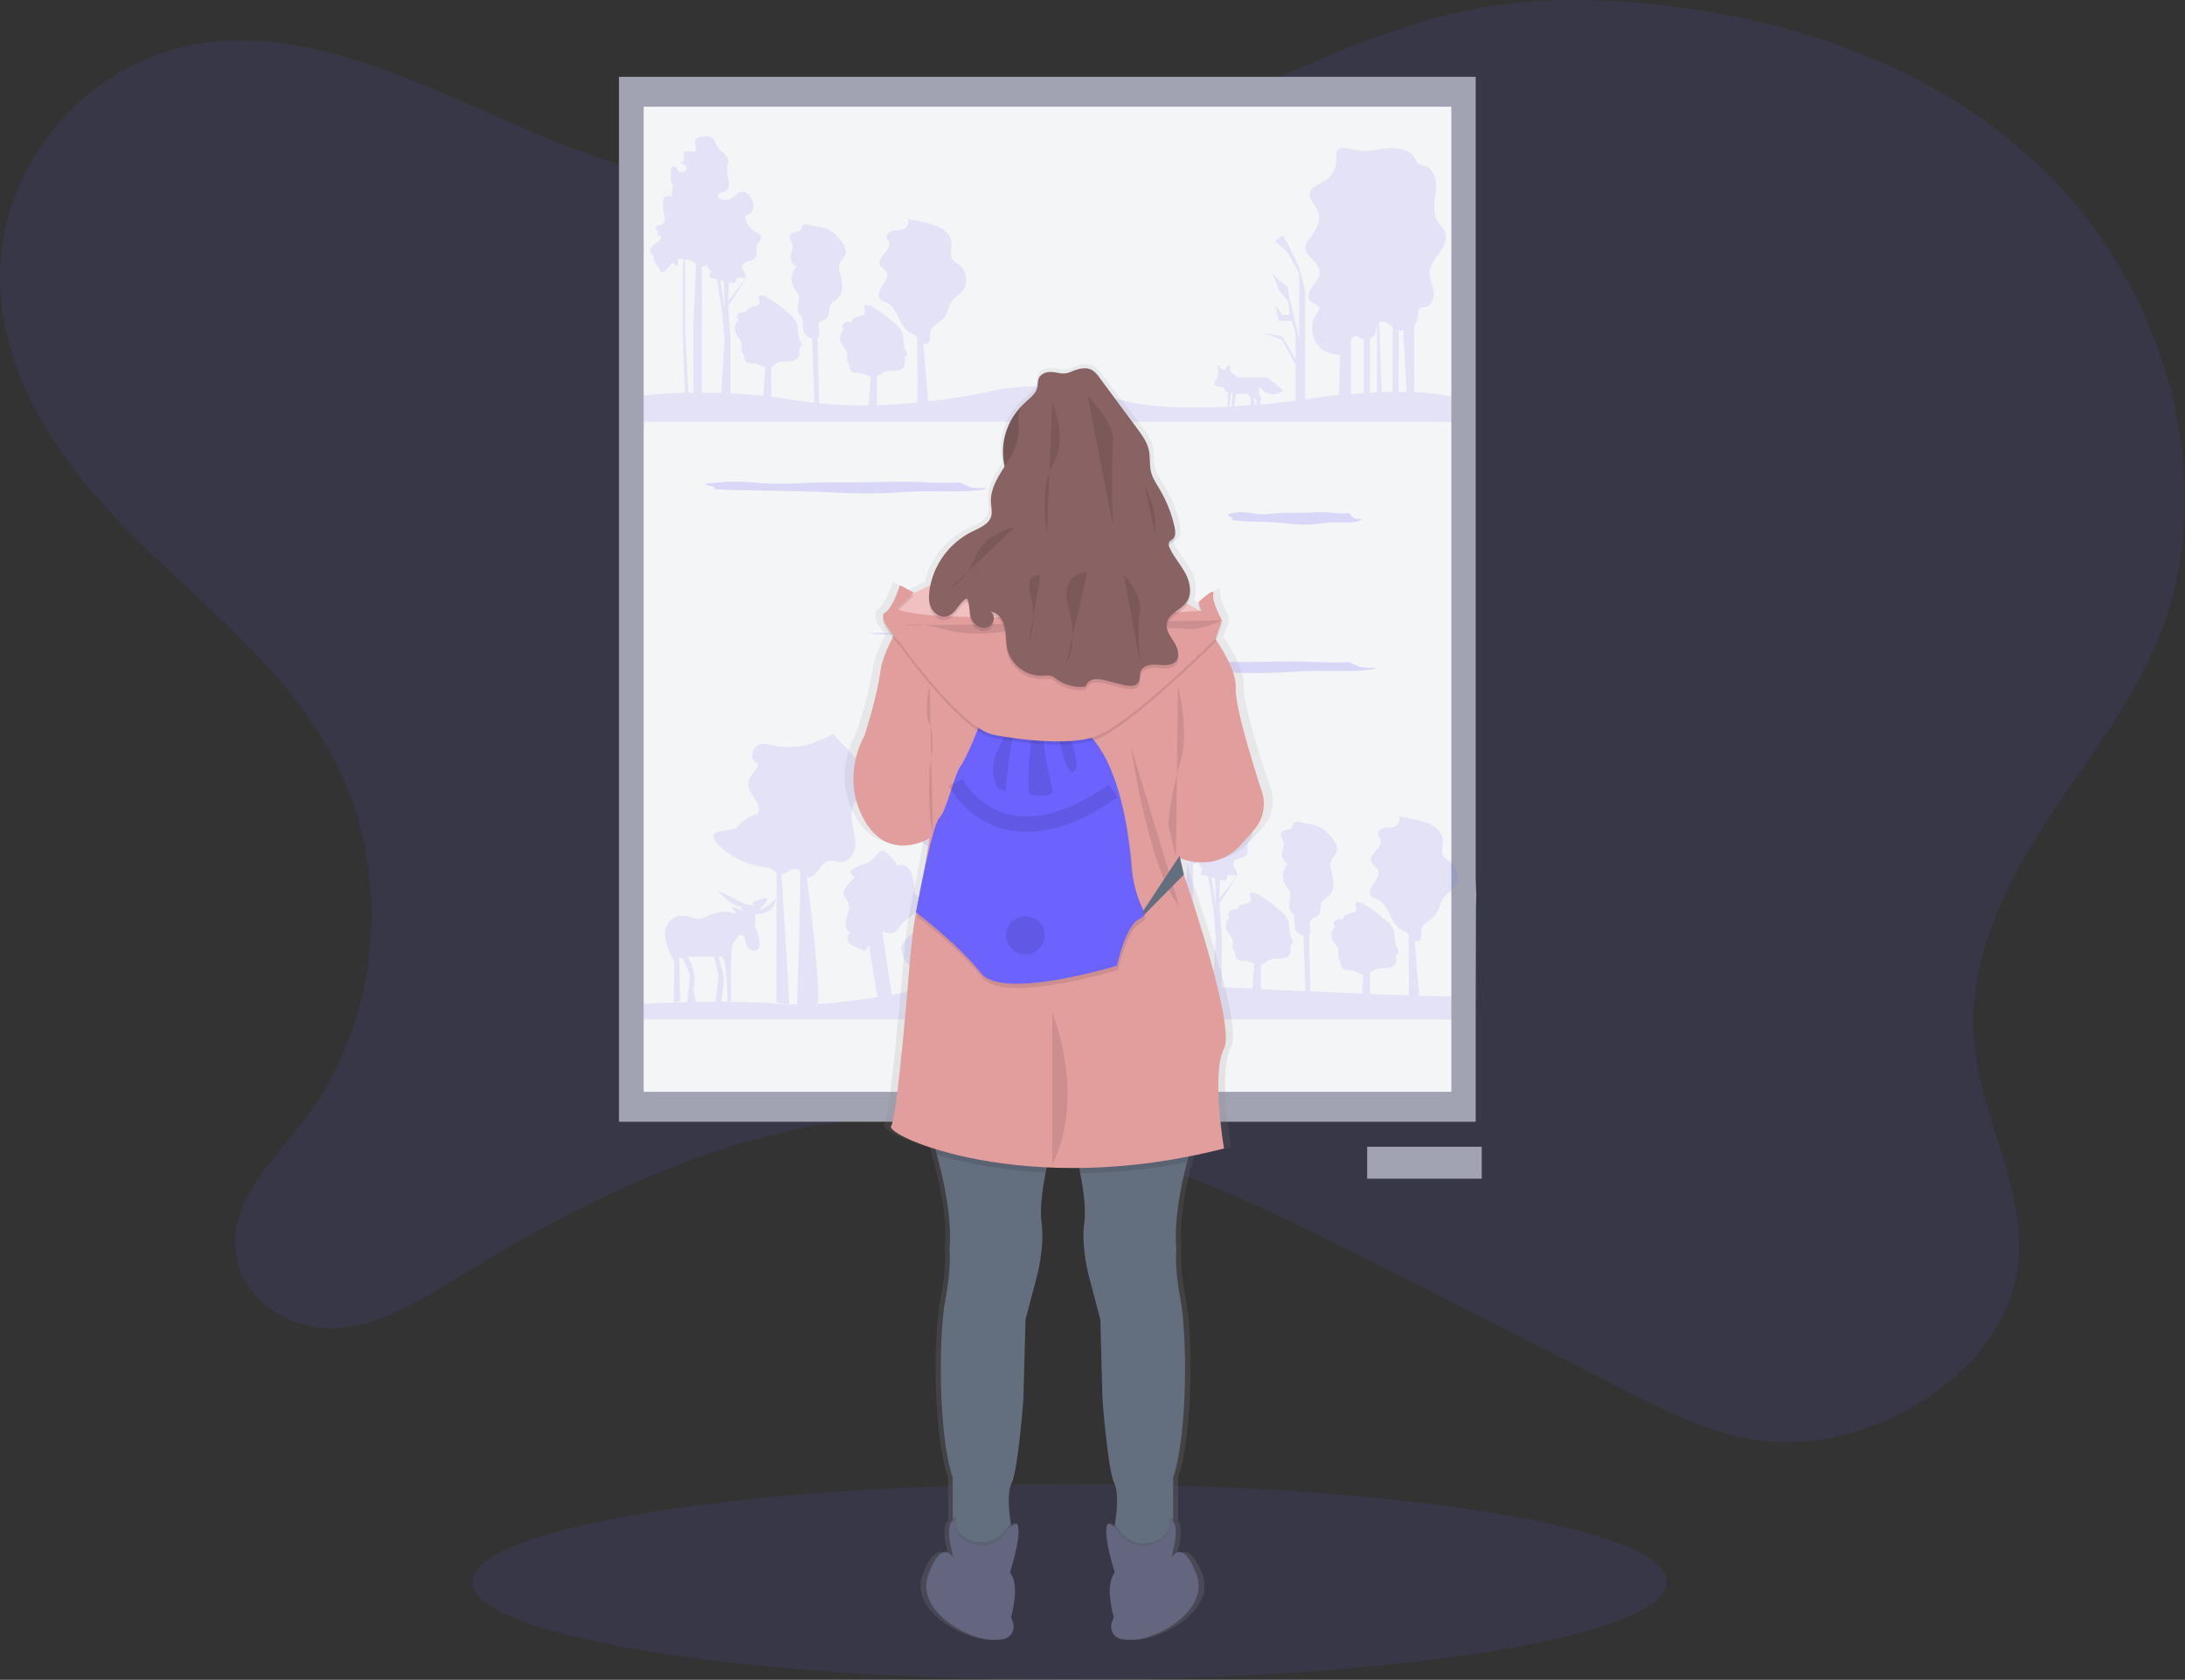 <svg width="281" height="216" viewBox="0 0 281 216" fill="none" xmlns="http://www.w3.org/2000/svg">
<rect x="0" y="0" width="281" height="216" fill="#333333" stroke="none"/>
<g clip-path="url(#clip0)">
<path opacity="0.1" d="M14.19 10.062C6.495 14.991 0.778 23.855 0.08 33.558C-0.931 47.676 8.142 60.193 17.812 69.624C27.482 79.055 38.629 87.564 44.265 100.314C50.45 114.333 48.338 132.232 39.094 144.086C35.118 149.189 29.579 154.354 30.332 161.008C31.035 167.215 37.403 171.088 43.128 170.798C48.852 170.508 54.036 167.225 59.034 164.165C76.953 153.191 96.479 143.791 117.024 143.614C139.051 143.427 159.855 153.792 179.818 163.947L208.518 178.55C214.486 181.587 220.606 184.67 227.163 185.325C233.72 185.979 240.378 184.118 246.201 180.753C252.432 177.159 258.094 171.271 259.369 163.703C261.057 153.646 254.715 144.086 253.856 133.903C253.014 123.828 257.618 114.168 262.978 105.923C268.338 97.678 274.673 89.962 278.146 80.58C285.279 61.297 278.332 38.127 264.613 23.696C250.893 9.264 231.667 2.516 212.696 0.559C205.583 -0.175 198.382 -0.298 191.316 0.86C177.245 3.17 164.338 10.43 150.981 15.748C127.105 25.246 100.422 28.542 76.226 20.048C56.749 13.22 34.337 -2.839 14.19 10.062Z" fill="#6C63FF"/>
<path opacity="0.1" d="M137.554 216C179.965 216 214.346 210.369 214.346 203.422C214.346 196.475 179.965 190.844 137.554 190.844C95.143 190.844 60.762 196.475 60.762 203.422C60.762 210.369 95.143 216 137.554 216Z" fill="#6C63FF"/>
<path d="M189.78 113.006V9.873H79.603V144.248H189.78V131.267C189.78 131.267 189.814 116.846 189.814 116.83C189.886 113.134 189.886 116.728 189.78 113.006Z" fill="#A1A3B2"/>
<path d="M186.647 13.723H82.783V140.398H186.647V13.723Z" fill="#F4F5F6"/>
<g opacity="0.6">
<path opacity="0.2" d="M181.87 50.431V42.332C181.87 42.17 181.886 41.99 181.886 41.795C182.187 41.453 182.363 41.02 182.388 40.566C182.388 40.232 182.354 39.832 182.62 39.626C182.819 39.472 183.104 39.508 183.355 39.462C184.195 39.305 184.503 38.232 184.355 37.408C184.208 36.584 183.789 35.768 183.864 34.921C183.947 34.007 184.583 33.255 185.123 32.511C185.663 31.766 186.157 30.84 185.868 29.964C185.669 29.333 185.115 28.881 184.797 28.298C184.386 27.544 184.402 26.635 184.5 25.783C184.598 24.93 184.759 24.068 184.634 23.216C184.51 22.363 183.967 21.514 183.132 21.296C182.875 21.268 182.627 21.187 182.403 21.059C182.23 20.875 182.098 20.656 182.015 20.418C181.643 19.689 180.81 19.314 180.004 19.134C178.333 18.785 176.867 19.494 175.233 19.424C173.984 19.37 171.551 18.141 171.825 20.31C171.885 20.852 171.797 21.401 171.569 21.898C171.342 22.395 170.984 22.822 170.533 23.134C169.731 23.668 168.542 23.988 168.433 24.93C168.343 25.729 169.129 26.332 169.467 27.066C170.003 28.265 169.255 29.633 168.433 30.66C168.198 30.9 168.019 31.188 167.908 31.504C167.735 32.169 168.218 32.814 168.699 33.301C169.18 33.789 169.734 34.328 169.734 35.019C169.734 35.709 169.175 36.284 168.754 36.854C168.332 37.424 168.068 38.304 168.596 38.777C168.95 39.092 169.599 39.169 169.666 39.637C169.708 39.916 169.493 40.15 169.32 40.389C168.193 41.875 168.761 44.319 170.429 45.166C171.031 45.44 171.679 45.602 172.34 45.646L172.19 50.78C171.396 50.849 170.923 50.9 170.923 50.9C170.923 50.9 169.747 51.103 167.841 51.36V37.283L167.065 34.377L166.29 32.693L165.514 31.153L164.899 30.234L163.973 31.004L165.524 32.38L167.076 35.134V43.549L165.69 37.734V36.964L164.456 36.045L163.681 35.126L164.456 37.267L165.69 38.807L165.84 40.489H164.914L163.988 39.264L164.451 41.254H166.147L166.61 42.794V46.159L164.914 43.253L162.453 42.799L164.919 43.718L166.615 46.922V51.527C165.292 51.694 163.735 51.868 162.041 52.02L162.07 51.593C162.378 51.44 161.915 50.675 161.915 50.675V49.755C163.611 51.591 164.997 50.215 164.997 50.215L162.996 48.529H159.143L158.217 47.758V46.988L157.755 47.142L157.599 47.602L156.984 47.448L156.829 46.988H156.532L156.687 47.599C156.842 48.21 156.224 49.139 156.224 49.139C156.069 49.91 157.302 49.75 157.302 49.75C157.346 49.903 157.424 50.044 157.531 50.163C157.637 50.282 157.77 50.375 157.917 50.436V52.297C152.764 52.553 147.174 52.438 143.355 51.196C134.417 48.29 126.867 50.425 126.867 50.425C126.867 50.425 123.798 51.106 119.369 51.601L118.733 44.157C118.815 44.2 118.907 44.224 119 44.226C119.093 44.228 119.186 44.209 119.271 44.17C119.749 43.913 119.529 43.207 119.64 42.684C119.816 41.834 120.871 41.521 121.422 40.846C121.973 40.17 121.983 39.136 122.578 38.484C122.871 38.221 123.18 37.974 123.501 37.745C124.615 36.769 124.455 34.731 123.206 33.935C122.993 33.825 122.793 33.69 122.611 33.535C122.009 32.921 122.461 31.9 122.353 31.05C122.252 30.319 121.696 29.713 121.044 29.356C119.772 28.681 118.148 28.424 116.752 28.167C116.838 28.415 116.828 28.686 116.725 28.927C116.622 29.168 116.433 29.363 116.194 29.474C115.962 29.555 115.718 29.596 115.472 29.592C115.13 29.582 114.789 29.65 114.477 29.79C114.323 29.864 114.198 29.986 114.121 30.138C114.044 30.29 114.02 30.462 114.053 30.629C114.13 30.789 114.216 30.944 114.311 31.094C114.549 31.628 114.11 32.203 113.712 32.634C113.313 33.065 112.905 33.676 113.194 34.174C113.375 34.487 113.771 34.628 113.97 34.931C114.337 35.486 113.882 36.194 113.481 36.728C113.081 37.262 112.747 38.081 113.251 38.525C113.449 38.657 113.666 38.758 113.895 38.823C115.509 39.488 115.555 41.988 117.096 42.804C117.299 42.892 117.495 42.994 117.683 43.11C117.779 43.178 117.866 43.259 117.942 43.348C117.967 45.107 118.029 49.668 117.98 51.76C116.362 51.914 114.598 52.038 112.768 52.089V48.421C113.073 48.264 113.339 47.997 113.66 47.856C114.123 47.653 114.653 47.728 115.159 47.692C115.666 47.656 116.238 47.435 116.357 46.94C116.378 46.708 116.378 46.475 116.357 46.244C116.357 46.01 116.488 45.748 116.719 45.707C116.642 45.425 116.534 45.152 116.395 44.894C116.101 44.154 116.282 43.284 115.938 42.566C115.689 42.133 115.349 41.758 114.942 41.467L114.355 40.979C113.626 40.373 112.879 39.76 111.995 39.408C111.759 39.316 111.516 39.244 111.276 39.172C111.11 39.262 111.105 39.506 111.16 39.685C111.249 39.865 111.275 40.069 111.235 40.266C111.19 40.345 111.128 40.413 111.053 40.466C110.978 40.519 110.893 40.555 110.803 40.571C110.533 40.628 110.268 40.703 110.009 40.794C109.879 40.841 109.764 40.921 109.673 41.024C109.583 41.128 109.52 41.253 109.492 41.387C109.17 41.329 108.838 41.385 108.553 41.546C108.295 41.739 108.256 42.224 108.553 42.34C108.302 42.563 108.132 42.862 108.069 43.191C108.006 43.52 108.055 43.861 108.207 44.16C108.419 44.55 108.807 44.85 108.907 45.281C108.998 45.664 108.838 46.085 108.98 46.454C109.082 46.633 109.174 46.817 109.254 47.006C109.295 47.168 109.254 47.343 109.316 47.499C109.376 47.629 109.47 47.739 109.589 47.82C109.707 47.9 109.845 47.947 109.988 47.956C110.273 47.997 110.565 47.956 110.844 48.028C111.24 48.115 111.594 48.382 111.974 48.49L111.715 52.107C109.588 52.141 107.46 52.056 105.342 51.85L105.161 43.461L105.187 43.443C105.245 43.385 105.286 43.312 105.306 43.233C105.484 42.624 105.019 41.847 105.469 41.398C105.688 41.179 106.04 41.156 106.278 40.959C106.795 40.54 106.485 39.675 106.849 39.128C107.036 38.851 107.366 38.707 107.625 38.492C107.834 38.3 108.003 38.069 108.121 37.812C108.239 37.555 108.304 37.278 108.313 36.995C108.327 36.43 108.245 35.867 108.072 35.329C107.951 34.898 107.814 34.441 107.946 34.012C108.093 33.535 108.551 33.201 108.721 32.729C108.98 31.959 108.39 31.176 107.834 30.573C106.973 29.638 106.319 29.289 105.081 29.138C104.672 29.084 104.305 28.901 103.897 28.855C103.121 28.771 103.227 28.997 102.981 29.543C102.777 29.998 101.981 29.751 101.665 30.136C101.594 30.252 101.555 30.384 101.552 30.519C101.549 30.654 101.582 30.788 101.647 30.906C101.78 31.14 101.879 31.39 101.942 31.651C101.988 32.036 101.763 32.4 101.683 32.783C101.637 33.082 101.685 33.387 101.82 33.658C101.956 33.929 102.173 34.151 102.441 34.295C102.088 34.651 101.866 35.115 101.808 35.612C101.751 36.108 101.863 36.61 102.125 37.036C102.345 37.299 102.532 37.587 102.681 37.894C102.94 38.664 102.296 39.626 102.756 40.312C102.842 40.44 102.963 40.545 103.051 40.671C103.398 41.184 103.173 41.865 103.31 42.468C103.382 42.733 103.526 42.973 103.726 43.163C103.926 43.352 104.175 43.484 104.445 43.544L104.724 51.801C104.035 51.723 103.345 51.627 102.656 51.514C101.471 51.319 100.313 51.157 99.188 51.026V47.196C99.493 47.04 99.76 46.773 100.08 46.632C100.543 46.429 101.073 46.503 101.58 46.467C102.087 46.431 102.658 46.211 102.777 45.715C102.799 45.484 102.799 45.251 102.777 45.02C102.777 44.786 102.909 44.524 103.139 44.483C103.063 44.2 102.954 43.927 102.816 43.669C102.521 42.93 102.702 42.06 102.358 41.341C102.116 40.907 101.782 40.528 101.381 40.232L100.794 39.744C100.065 39.139 99.317 38.525 98.433 38.173C98.198 38.081 97.955 38.009 97.714 37.937C97.549 38.027 97.544 38.271 97.598 38.451C97.688 38.63 97.714 38.834 97.673 39.031C97.628 39.11 97.566 39.179 97.492 39.231C97.417 39.284 97.331 39.32 97.241 39.336C96.972 39.393 96.707 39.468 96.448 39.56C96.318 39.607 96.202 39.686 96.112 39.79C96.021 39.893 95.959 40.018 95.93 40.153C95.608 40.094 95.276 40.151 94.992 40.312C94.733 40.504 94.695 40.989 94.992 41.105C94.74 41.328 94.57 41.627 94.508 41.956C94.445 42.285 94.493 42.626 94.645 42.925C94.857 43.315 95.245 43.615 95.346 44.047C95.436 44.429 95.276 44.85 95.418 45.22C95.521 45.398 95.612 45.582 95.692 45.772C95.734 45.933 95.692 46.108 95.755 46.264C95.815 46.394 95.909 46.505 96.027 46.585C96.145 46.666 96.284 46.713 96.427 46.721C96.711 46.763 97.003 46.721 97.283 46.793C97.678 46.88 98.032 47.148 98.413 47.255L98.154 50.893C96.683 50.741 95.276 50.636 93.955 50.577V43.479L93.647 39.349L96.266 35.37L93.647 38.736L93.74 36.32L93.999 36.389C94.19 36.441 94.436 36.477 94.552 36.315C94.669 36.153 94.565 35.848 94.744 35.735C94.816 35.699 94.899 35.686 94.979 35.699L95.827 35.745C96.153 35.311 95.369 34.795 95.424 34.256C95.46 33.899 95.848 33.694 96.199 33.594C96.551 33.494 96.944 33.417 97.146 33.119C97.448 32.678 97.133 32.049 97.329 31.553C97.448 31.335 97.591 31.131 97.756 30.945C97.837 30.85 97.888 30.733 97.904 30.61C97.919 30.486 97.899 30.361 97.844 30.249C97.733 30.123 97.59 30.03 97.43 29.98C97.066 29.809 96.741 29.567 96.474 29.268C96.207 28.969 96.005 28.619 95.879 28.239C95.821 28.108 95.815 27.961 95.863 27.826C95.956 27.639 96.202 27.595 96.38 27.503C96.983 27.2 96.996 26.329 96.722 25.706C96.58 25.348 96.333 25.041 96.013 24.825C95.852 24.72 95.665 24.661 95.472 24.654C95.279 24.647 95.088 24.693 94.919 24.787C94.755 24.912 94.605 25.054 94.469 25.21C94.282 25.386 94.061 25.522 93.819 25.61C93.578 25.699 93.32 25.737 93.063 25.724C92.675 25.703 92.207 25.387 92.355 25.028C92.502 24.669 93.055 24.771 93.389 24.548C93.502 24.457 93.593 24.342 93.653 24.211C93.715 24.081 93.744 23.937 93.74 23.793C93.79 22.946 93.342 22.099 93.539 21.275C93.593 21.108 93.632 20.936 93.658 20.762C93.686 20.348 93.399 19.992 93.089 19.704C92.751 19.46 92.455 19.164 92.212 18.826C91.954 18.354 91.933 17.771 91.344 17.573C90.824 17.456 90.28 17.508 89.792 17.72C89.347 17.938 89.275 18.164 89.394 18.618C89.528 19.116 89.733 19.627 88.877 19.468C88.561 19.411 88.166 19.34 87.985 19.601C87.843 19.809 87.944 20.087 87.969 20.338C87.995 20.59 87.806 20.918 87.571 20.826C87.558 21.157 88.122 21.16 88.295 21.445C88.341 21.551 88.345 21.671 88.305 21.78C88.265 21.89 88.185 21.98 88.081 22.032C87.867 22.13 87.632 22.17 87.398 22.148C87.246 21.971 87.11 21.781 86.992 21.581C86.842 21.401 86.529 21.303 86.389 21.491C86.34 21.575 86.316 21.672 86.32 21.77L86.258 22.995C86.247 23.093 86.252 23.191 86.273 23.288C86.308 23.384 86.352 23.477 86.405 23.565C86.506 23.776 86.542 24.013 86.508 24.244C86.474 24.476 86.372 24.692 86.214 24.866L86.56 25.018C86.426 25.341 85.906 25.118 85.591 25.274C85.332 25.392 85.283 25.711 85.267 25.985C85.237 26.463 85.276 26.943 85.384 27.41C85.5 27.888 85.663 28.498 85.257 28.783C85.091 28.873 84.911 28.933 84.724 28.963C84.631 28.979 84.544 29.018 84.471 29.078C84.399 29.138 84.343 29.216 84.311 29.305C84.269 29.487 84.505 29.692 84.647 29.561L84.528 30.275C84.679 30.332 84.843 30.346 85.001 30.316C85.099 30.778 84.606 31.122 84.207 31.379C83.809 31.635 83.403 32.149 83.69 32.521C83.794 32.652 83.967 32.726 84.037 32.878C84.075 33.009 84.088 33.147 84.075 33.283C84.109 33.935 84.89 34.361 84.936 35.014C85.554 35.083 85.929 34.395 86.325 33.917C86.343 33.889 86.367 33.865 86.395 33.846C86.423 33.828 86.454 33.815 86.488 33.809C86.546 33.817 86.599 33.843 86.64 33.884L87.137 34.284C87.224 33.958 87.243 33.617 87.191 33.283C87.43 33.275 87.67 33.285 87.907 33.314L87.801 34.741V42.391L88.088 50.51C86.318 50.545 84.551 50.669 82.793 50.88V54.245H186.656V51.052C185.433 50.68 183.722 50.5 181.87 50.431ZM93.184 39.809L92.652 36.027L93.066 36.14L93.184 39.809ZM88.099 42.409V33.36C88.381 33.406 88.659 33.478 88.929 33.576C89.088 33.628 89.238 33.705 89.373 33.804C89.407 33.83 89.438 33.858 89.466 33.887L89.484 34.451L89.177 41.795V50.5H88.528L88.099 42.409ZM90.258 50.5V34.302C90.383 34.305 90.507 34.281 90.622 34.233C90.738 34.185 90.841 34.113 90.927 34.023C91.005 34.377 91.2 34.695 91.481 34.926C91.386 35.02 91.318 35.137 91.283 35.266C91.247 35.394 91.246 35.529 91.279 35.658L92.212 35.914L92.874 40.278L93.184 43.633L92.758 50.544C91.892 50.513 91.044 50.5 90.258 50.5ZM161.607 51.434L161.555 52.056L161.814 52.032L161.395 52.068L161.222 51.121L161.607 51.434ZM160.529 50.664L160.837 51.275V52.109C160.138 52.166 159.422 52.215 158.696 52.258L158.988 50.664H160.529ZM158.316 50.518C158.385 50.524 158.455 50.524 158.525 50.518L158.378 52.284L158.119 52.299L158.316 50.518ZM178.403 41.534C178.644 41.692 178.875 41.863 179.096 42.047V50.39C178.62 50.39 178.147 50.408 177.682 50.423L177.353 41.485L177.369 41.472C177.53 41.385 177.713 41.345 177.896 41.357C178.079 41.37 178.255 41.433 178.403 41.541V41.534ZM176.867 42.832C176.978 42.532 176.989 42.17 177.092 41.875V50.454L176.167 50.495V43.536C176.325 43.473 176.469 43.379 176.589 43.26C176.71 43.14 176.804 42.997 176.867 42.84V42.832ZM173.702 43.826C173.829 43.451 174.085 43.133 174.452 43.194C174.652 43.26 174.838 43.361 175 43.495C175.123 43.568 175.258 43.618 175.399 43.641V50.551C174.791 50.587 174.22 50.626 173.702 50.664V43.826ZM179.867 50.408V42.45C180.08 42.502 180.299 42.52 180.518 42.504C180.497 42.699 180.485 42.809 180.485 42.809L180.903 50.423C180.56 50.4 180.213 50.397 179.867 50.4V50.408Z" fill="#6C63FF"/>
<path opacity="0.2" d="M111.227 39.159L111.276 39.175L111.227 39.159Z" fill="#6C63FF"/>
<path opacity="0.2" d="M112.576 39.375L111.322 39.175C111.721 39.331 112.149 39.399 112.576 39.375Z" fill="#6C63FF"/>
<path opacity="0.2" d="M97.665 37.922L97.715 37.937L97.665 37.922Z" fill="#6C63FF"/>
<path opacity="0.2" d="M99.015 38.15L97.761 37.95C98.159 38.106 98.587 38.175 99.015 38.15Z" fill="#6C63FF"/>
</g>
<g opacity="0.6">
<path opacity="0.2" d="M174.406 115.958L174.456 115.973L174.406 115.958Z" fill="#6C63FF"/>
<path opacity="0.2" d="M175.758 116.176L174.504 115.976C174.902 116.132 175.33 116.2 175.758 116.176Z" fill="#6C63FF"/>
<path opacity="0.2" d="M160.848 114.736L160.897 114.751L160.848 114.736Z" fill="#6C63FF"/>
<path opacity="0.2" d="M162.197 114.951L160.943 114.751C161.342 114.908 161.77 114.976 162.197 114.951Z" fill="#6C63FF"/>
<path opacity="0.2" d="M182.447 120.976C182.926 120.719 182.706 120.013 182.817 119.49C182.993 118.64 184.048 118.327 184.599 117.652C185.149 116.977 185.16 115.942 185.754 115.29C186.048 115.027 186.356 114.78 186.677 114.551C187.792 113.575 187.631 111.537 186.383 110.742C186.17 110.631 185.97 110.496 185.788 110.341C185.185 109.728 185.638 108.706 185.529 107.856C185.429 107.125 184.873 106.519 184.221 106.162C182.962 105.472 181.338 105.23 179.944 104.971C180.03 105.219 180.02 105.489 179.917 105.73C179.814 105.972 179.625 106.166 179.386 106.278C179.154 106.359 178.91 106.399 178.665 106.396C178.322 106.386 177.982 106.453 177.669 106.593C177.515 106.667 177.39 106.79 177.313 106.941C177.237 107.093 177.213 107.266 177.245 107.433C177.322 107.592 177.408 107.748 177.504 107.897C177.742 108.431 177.302 109.006 176.904 109.438C176.506 109.869 176.097 110.48 176.387 110.978C176.568 111.291 176.963 111.432 177.162 111.735C177.53 112.289 177.074 112.998 176.674 113.532C176.273 114.066 175.939 114.885 176.444 115.329C176.641 115.461 176.858 115.561 177.087 115.626C178.701 116.291 178.747 118.792 180.288 119.608C180.491 119.696 180.687 119.798 180.875 119.913C180.971 119.982 181.058 120.062 181.134 120.152C181.157 121.762 181.211 125.722 181.183 127.986L177.116 127.855L176.19 127.814V125.081C176.397 124.919 176.619 124.776 176.852 124.654C177.315 124.452 177.845 124.526 178.352 124.49C178.859 124.454 179.43 124.233 179.549 123.738C179.571 123.507 179.571 123.274 179.549 123.042C179.549 122.809 179.681 122.547 179.911 122.506C179.835 122.223 179.726 121.95 179.588 121.692C179.293 120.953 179.474 120.083 179.13 119.364C178.877 118.931 178.533 118.557 178.122 118.268L177.535 117.78C176.806 117.174 176.058 116.561 175.174 116.209C174.939 116.117 174.696 116.045 174.455 115.973C174.29 116.063 174.285 116.307 174.339 116.486C174.428 116.666 174.455 116.87 174.414 117.067C174.369 117.146 174.307 117.214 174.232 117.267C174.158 117.32 174.072 117.356 173.982 117.372C173.713 117.429 173.448 117.504 173.188 117.595C173.059 117.642 172.943 117.722 172.852 117.825C172.762 117.929 172.7 118.054 172.671 118.188C172.349 118.13 172.017 118.186 171.733 118.347C171.474 118.54 171.435 119.025 171.733 119.141C171.481 119.364 171.311 119.663 171.248 119.992C171.186 120.321 171.234 120.662 171.386 120.961C171.598 121.351 171.986 121.651 172.087 122.082C172.177 122.465 172.017 122.886 172.159 123.255C172.262 123.434 172.353 123.618 172.433 123.807C172.475 123.969 172.433 124.144 172.495 124.3C172.555 124.43 172.65 124.54 172.768 124.621C172.886 124.701 173.024 124.748 173.168 124.757C173.452 124.798 173.744 124.757 174.023 124.829C174.484 124.929 174.892 125.276 175.342 125.342L175.174 127.766L168.498 127.468L168.343 120.28L168.369 120.262C168.427 120.204 168.468 120.131 168.488 120.052C168.666 119.444 168.201 118.666 168.651 118.217C168.87 117.998 169.222 117.975 169.46 117.778C169.977 117.359 169.667 116.494 170.031 115.947C170.217 115.67 170.548 115.526 170.807 115.311C171.016 115.119 171.185 114.888 171.303 114.631C171.421 114.374 171.486 114.096 171.495 113.814C171.509 113.249 171.427 112.686 171.254 112.148C171.133 111.717 170.996 111.26 171.128 110.831C171.275 110.354 171.733 110.02 171.903 109.548C172.162 108.778 171.572 107.995 171.016 107.392C170.155 106.457 169.501 106.108 168.263 105.957C167.854 105.903 167.487 105.721 167.079 105.674C166.303 105.59 166.409 105.816 166.163 106.362C165.959 106.817 165.163 106.57 164.847 106.955C164.776 107.071 164.737 107.203 164.734 107.338C164.731 107.473 164.764 107.607 164.829 107.725C164.962 107.959 165.061 108.209 165.124 108.47C165.17 108.855 164.945 109.219 164.865 109.602C164.819 109.901 164.867 110.206 165.002 110.477C165.138 110.748 165.355 110.97 165.623 111.114C165.274 111.472 165.056 111.935 165.002 112.43C164.947 112.925 165.06 113.423 165.323 113.848C165.542 114.11 165.729 114.398 165.879 114.705C166.137 115.475 165.494 116.438 165.954 117.123C166.039 117.251 166.161 117.357 166.249 117.482C166.595 117.996 166.37 118.676 166.507 119.279C166.58 119.544 166.724 119.784 166.924 119.974C167.124 120.164 167.372 120.295 167.642 120.355L167.883 127.458L162.15 127.201V124.087C162.561 123.977 162.874 123.607 163.275 123.43C163.738 123.227 164.268 123.302 164.775 123.266C165.282 123.23 165.853 123.009 165.972 122.514C165.994 122.282 165.994 122.049 165.972 121.818C165.972 121.584 166.104 121.323 166.334 121.281C166.258 120.999 166.149 120.726 166.011 120.468C165.716 119.728 165.897 118.858 165.553 118.14C165.304 117.707 164.965 117.332 164.558 117.041L163.971 116.553C163.242 115.947 162.494 115.334 161.61 114.982C161.375 114.89 161.132 114.818 160.891 114.746C160.726 114.836 160.721 115.08 160.775 115.259C160.864 115.439 160.891 115.643 160.85 115.84C160.805 115.919 160.743 115.987 160.668 116.04C160.594 116.093 160.508 116.129 160.418 116.145C160.149 116.202 159.884 116.277 159.624 116.368C159.494 116.415 159.379 116.495 159.288 116.598C159.198 116.702 159.136 116.827 159.107 116.961C158.785 116.903 158.453 116.959 158.169 117.12C157.91 117.313 157.871 117.798 158.169 117.914C157.917 118.137 157.747 118.436 157.684 118.765C157.622 119.094 157.67 119.435 157.822 119.734C158.034 120.124 158.422 120.424 158.523 120.855C158.613 121.238 158.453 121.659 158.595 122.028C158.698 122.207 158.789 122.391 158.869 122.58C158.911 122.742 158.869 122.917 158.931 123.073C158.991 123.203 159.086 123.313 159.204 123.394C159.322 123.474 159.46 123.521 159.604 123.53C159.888 123.571 160.18 123.53 160.459 123.602C160.749 123.689 161.029 123.806 161.295 123.951L161.067 127.129L157.129 126.954V120.28L156.821 116.15L159.441 112.171L156.821 115.537L156.915 113.121L157.173 113.19C157.364 113.242 157.61 113.278 157.726 113.116C157.843 112.954 157.739 112.649 157.918 112.536C157.99 112.5 158.073 112.487 158.153 112.5L159.001 112.546C159.327 112.112 158.543 111.596 158.598 111.057C158.634 110.7 159.022 110.495 159.373 110.395C159.725 110.295 160.118 110.218 160.32 109.92C160.622 109.479 160.307 108.85 160.503 108.354C160.622 108.136 160.764 107.931 160.927 107.743C161.008 107.648 161.06 107.532 161.076 107.408C161.091 107.285 161.07 107.16 161.015 107.048C160.905 106.922 160.762 106.829 160.602 106.778C160.238 106.608 159.912 106.366 159.645 106.066C159.379 105.767 159.176 105.417 159.05 105.038C158.992 104.907 158.987 104.759 159.035 104.624C159.128 104.437 159.373 104.393 159.552 104.301C160.154 103.998 160.167 103.128 159.893 102.504C159.752 102.146 159.505 101.839 159.185 101.624C159.023 101.519 158.836 101.459 158.643 101.453C158.45 101.446 158.259 101.492 158.091 101.585C157.927 101.711 157.776 101.853 157.641 102.009C157.454 102.184 157.233 102.321 156.991 102.409C156.749 102.497 156.492 102.536 156.235 102.522C155.847 102.502 155.379 102.186 155.526 101.826C155.673 101.467 156.227 101.57 156.56 101.346C156.673 101.256 156.764 101.141 156.825 101.01C156.886 100.879 156.916 100.736 156.912 100.592C156.961 99.745 156.514 98.897 156.71 98.073C156.764 97.906 156.804 97.734 156.829 97.56C156.858 97.147 156.571 96.79 156.26 96.503C155.922 96.259 155.626 95.963 155.384 95.625C155.125 95.152 155.105 94.57 154.515 94.372C153.996 94.255 153.452 94.306 152.964 94.518C152.519 94.737 152.447 94.962 152.566 95.417C152.7 95.915 152.904 96.426 152.048 96.266C151.733 96.21 151.337 96.138 151.156 96.4C151.014 96.608 151.115 96.885 151.141 97.137C151.167 97.388 150.978 97.717 150.743 97.624C150.73 97.956 151.293 97.958 151.467 98.243C151.513 98.35 151.516 98.47 151.477 98.579C151.437 98.688 151.356 98.778 151.252 98.831C151.039 98.928 150.803 98.968 150.57 98.946C150.417 98.77 150.281 98.58 150.164 98.379C150.014 98.199 149.701 98.102 149.561 98.289C149.511 98.374 149.487 98.471 149.491 98.569L149.429 99.793C149.419 99.891 149.424 99.99 149.445 100.086C149.479 100.183 149.524 100.275 149.577 100.363C149.678 100.575 149.714 100.811 149.68 101.043C149.646 101.274 149.543 101.491 149.385 101.665L149.732 101.816C149.597 102.14 149.078 101.916 148.762 102.073C148.504 102.191 148.454 102.509 148.439 102.784C148.409 103.262 148.448 103.742 148.555 104.209C148.672 104.686 148.835 105.297 148.429 105.582C148.263 105.671 148.082 105.732 147.896 105.762C147.803 105.777 147.715 105.817 147.643 105.877C147.57 105.937 147.515 106.015 147.482 106.103C147.441 106.285 147.676 106.491 147.818 106.36L147.699 107.073C147.85 107.13 148.014 107.145 148.173 107.114C148.271 107.576 147.777 107.92 147.379 108.177C146.981 108.434 146.575 108.947 146.862 109.319C146.965 109.45 147.138 109.525 147.208 109.676C147.247 109.808 147.26 109.945 147.247 110.082C147.281 110.734 148.061 111.16 148.108 111.812C148.726 111.881 149.101 111.193 149.496 110.716C149.514 110.688 149.538 110.663 149.566 110.645C149.594 110.626 149.626 110.614 149.659 110.608C149.717 110.615 149.771 110.641 149.812 110.682L150.308 111.083C150.396 110.757 150.414 110.416 150.363 110.082C150.602 110.073 150.841 110.084 151.079 110.113L150.973 111.54V119.189L151.252 127.116C147.374 127.83 138.226 129.257 133.329 127.832C130.527 127.041 127.64 126.581 124.729 126.462L122.661 109.692C123.126 109.489 123.499 109.123 123.71 108.665C123.878 108.341 124.039 107.959 124.388 107.841C124.648 107.79 124.918 107.817 125.163 107.918C126.22 108.258 127.361 108.232 128.401 107.846C130.34 107.032 131.19 104.817 131.839 102.83C132.057 102.165 132.217 101.305 131.658 100.884C131.348 100.651 130.883 100.628 130.642 100.332C130.492 100.088 130.41 99.808 130.404 99.521C130.284 98.851 129.944 98.239 129.436 97.781C128.929 97.323 128.283 97.045 127.599 96.99C126.95 95.36 125.406 94.208 123.747 93.612C122.092 93.016 120.333 92.759 118.575 92.858C118.397 94.752 115.134 97.047 118.637 97.894C118.219 97.932 117.823 98.102 117.509 98.379C117.194 98.656 116.977 99.026 116.89 99.434C116.827 99.859 116.91 100.293 117.125 100.666C117.341 101.038 117.677 101.328 118.079 101.488L116.835 104.535C116.689 104.83 116.601 105.151 116.577 105.479C116.577 106.113 117.034 106.642 117.466 107.109C118.332 108.044 119.235 109.001 120.401 109.52L122.156 126.462C121.704 126.477 121.453 126.498 121.453 126.498C121.453 126.498 120.936 126.626 120.023 126.826L119.656 124.169C120.393 123.063 120.083 121.461 119.139 120.501C118.883 120.208 118.538 120.006 118.156 119.924C117.324 119.795 116.641 120.532 116.129 121.207L116.202 121.166C116.016 121.398 115.912 121.685 115.907 121.982C115.907 122.526 116.166 123.035 116.424 123.522C116.508 123.738 116.663 123.919 116.864 124.036C117.259 124.21 117.815 123.879 118.12 124.187C118.131 124.2 118.142 124.214 118.151 124.228L118.612 127.152C117.523 127.381 116.181 127.648 114.692 127.922L113.458 119.754L113.567 119.8C114.133 120.042 114.86 120.111 115.317 119.708C115.516 119.491 115.689 119.252 115.835 118.997C116.316 118.329 117.127 117.97 117.707 117.398C118.286 116.825 118.622 115.775 118.006 115.226C117.876 115.138 117.759 115.029 117.663 114.905C117.596 114.756 117.571 114.592 117.59 114.43C117.596 113.822 117.509 113.216 117.332 112.633C117.23 112.2 117.005 111.805 116.683 111.496C116.519 111.346 116.312 111.25 116.091 111.222C115.87 111.194 115.646 111.235 115.449 111.34C115.54 111.281 113.994 109.327 113.484 109.366C113.091 109.396 112.297 110.539 111.765 110.849C111.17 111.196 108.225 111.794 109.916 112.731C109.521 113.427 108.251 114.189 108.528 115.126C108.626 115.462 108.923 115.703 109.076 116.019C109.399 116.687 109.011 117.454 108.817 118.165C108.623 118.876 108.802 119.895 109.544 119.962C109.099 119.985 108.864 120.565 109.027 120.973C109.19 121.382 109.621 121.623 110.033 121.787C110.46 121.913 110.864 122.108 111.227 122.365L111.744 121.515L112.828 128.223C110.389 128.613 107.703 128.959 105.148 129.113C105.536 127.732 104.631 119.598 103.765 112.79C104.965 113.183 105.409 110.849 106.674 110.672C107.124 110.608 107.561 110.852 108.013 110.883C109.047 110.955 109.841 109.925 109.973 108.916C110.105 107.908 109.771 106.904 109.593 105.903C109.415 104.902 109.422 103.762 110.11 103.002C111.289 103.197 112.233 101.814 112.07 100.638C111.907 99.462 111.036 98.518 110.219 97.658L107.077 94.292C107.336 94.549 103.894 95.791 103.61 95.845C102.329 96.07 101.021 96.096 99.731 95.922C98.896 95.817 98.11 95.347 97.342 95.907C96.507 96.513 96.448 97.827 97.513 98.181C97.361 99.116 96.399 99.655 96.243 100.592C96.008 102.032 98.131 103.308 97.474 104.612C96.336 104.933 95.337 105.618 94.63 106.56L92.443 106.96C92.255 106.974 92.076 107.041 91.926 107.153C91.564 107.481 91.866 108.074 92.202 108.436C93.735 110.054 95.764 111.121 97.973 111.471C98.416 111.502 98.849 111.615 99.251 111.804C99.465 111.93 99.656 112.11 99.863 112.241V128.926L101.518 129.142L100.51 112.405C101.185 112.33 101.803 111.571 102.475 111.758C102.634 111.809 102.779 111.897 102.896 112.015C102.896 119.698 102.485 129.165 102.485 129.165C101.735 129.165 101.014 129.139 100.326 129.088C97.847 128.898 95.22 128.831 92.776 128.816L93.053 126.536C93.124 125.948 93.075 125.352 92.908 124.783L92.391 123.042H92.846C93.622 123.961 93.539 128.78 93.539 128.78H94.002V123.877L94.157 121.582C94.157 121.582 95.39 118.981 95.853 120.971C96.316 122.96 97.549 122.041 97.549 122.041C98.012 120.817 97.086 119.136 97.086 119.136C97.17 118.607 97.179 118.07 97.115 117.539C97.591 117.567 99.512 117.539 99.783 115.542C99.783 115.542 98.087 117.226 97.627 116.918C97.627 116.918 98.86 115.847 98.705 115.542C98.55 115.236 96.856 116.001 96.856 116.001V116.461L95.623 116.155C95.623 116.155 93.004 114.779 92.386 114.615C92.386 114.615 93.937 116.45 95.313 116.604L95.525 117.118C95.135 116.931 94.73 116.781 94.312 116.669C93.697 116.515 94.775 117.439 94.775 117.439H94.312C94.312 117.439 93.11 116.838 91.116 117.754C89.123 118.671 89.42 117.754 87.727 117.754C86.033 117.754 85.57 119.438 85.57 119.438C85.169 121.045 86.721 123.658 86.721 123.658L86.643 128.864L87.491 128.708L87.336 123.199H87.799L88.725 125.34L88.378 128.864C85.089 128.941 82.788 129.09 82.788 129.09V131.08H186.652V128.158L182.515 128.025L181.912 120.961C181.994 121.004 182.085 121.028 182.178 121.031C182.271 121.033 182.363 121.015 182.447 120.976ZM89.18 127.316L89.231 127.037C89.494 125.646 89.199 124.209 88.409 123.032H91.83L92.409 125.481L92.029 128.805C91.158 128.805 90.315 128.805 89.518 128.828L89.18 127.316ZM156.366 116.607L155.834 112.826L156.247 112.939L156.366 116.607ZM154.109 110.824C154.187 111.178 154.382 111.496 154.663 111.727C154.568 111.822 154.5 111.938 154.465 112.067C154.429 112.195 154.428 112.33 154.461 112.459L155.394 112.716L156.056 117.079L156.364 120.445L155.963 126.924L153.434 126.811V111.101C153.56 111.104 153.685 111.082 153.802 111.034C153.918 110.986 154.023 110.914 154.109 110.824ZM151.281 119.21V110.161C151.563 110.207 151.841 110.28 152.111 110.377C152.27 110.429 152.42 110.506 152.555 110.605C152.589 110.631 152.62 110.659 152.648 110.688L152.666 111.252L152.359 118.596V126.924L151.697 127.052L151.281 119.21Z" fill="#6C63FF"/>
</g>
<path opacity="0.2" d="M96.709 62.033C97.844 62.115 99.013 62.216 100.455 62.213C101.748 62.213 102.821 62.126 104.005 62.08C106.428 61.984 109.226 62.049 111.834 62.013C113.515 61.99 115.18 61.925 116.853 61.951C117.999 61.969 119.012 62.028 120.108 62.064C121.204 62.11 122.301 62.098 123.395 62.031L124.644 62.588C124.843 62.675 125.057 62.726 125.274 62.737C125.795 62.784 126.319 62.793 126.841 62.765C127.053 62.965 125.316 63.163 123.152 63.188C121.696 63.206 120.214 63.153 118.756 63.176C117.094 63.201 115.806 63.319 114.278 63.386C112.889 63.445 111.279 63.461 109.787 63.427C108.08 63.389 106.606 63.294 104.99 63.23C101.086 63.078 96.458 63.127 92.717 62.945C92.412 62.929 92.099 62.911 91.941 62.883C91.649 62.834 91.915 62.773 91.977 62.719C92.094 62.614 91.46 62.516 91.052 62.416C90.643 62.316 90.516 62.187 91.398 62.121C93.35 61.969 94.167 61.851 96.709 62.033Z" fill="#6C63FF"/>
<path opacity="0.2" d="M146.79 85.133C147.925 85.216 149.094 85.316 150.536 85.313C151.829 85.313 152.902 85.226 154.086 85.18C156.509 85.085 159.307 85.149 161.916 85.113C163.596 85.09 165.261 85.026 166.934 85.051C168.08 85.069 169.093 85.128 170.189 85.164C171.285 85.21 172.382 85.198 173.476 85.131L174.725 85.688C174.924 85.775 175.138 85.826 175.355 85.837C175.876 85.884 176.4 85.893 176.922 85.865C177.134 86.065 175.397 86.263 173.233 86.289C171.777 86.306 170.295 86.253 168.837 86.276C167.175 86.301 165.887 86.419 164.359 86.486C162.97 86.545 161.36 86.561 159.868 86.527C158.161 86.489 156.687 86.394 155.071 86.33C151.167 86.178 146.539 86.227 142.798 86.045C142.493 86.029 142.18 86.011 142.022 85.983C141.73 85.934 141.996 85.873 142.058 85.819C142.175 85.714 141.541 85.616 141.133 85.516C140.724 85.416 140.597 85.287 141.479 85.221C143.431 85.069 144.251 84.954 146.79 85.133Z" fill="#6C63FF"/>
<path opacity="0.2" d="M160.762 65.953C161.349 66.069 161.945 66.133 162.544 66.146C163.156 66.146 163.668 66.053 164.232 66.004C165.383 65.902 166.714 65.971 167.953 65.933C168.752 65.909 169.543 65.84 170.337 65.868C170.882 65.889 171.371 65.951 171.888 65.989C172.405 66.037 172.925 66.025 173.439 65.953L174.034 66.546C174.114 66.63 174.219 66.686 174.334 66.705C174.579 66.755 174.83 66.766 175.078 66.736C175.179 66.949 174.355 67.162 173.325 67.188C172.633 67.206 171.929 67.149 171.241 67.175C170.45 67.203 169.84 67.329 169.114 67.401C168.404 67.465 167.692 67.48 166.98 67.445C166.169 67.403 165.47 67.301 164.7 67.234C162.843 67.072 160.643 67.126 158.867 66.928C158.741 66.92 158.616 66.898 158.495 66.864C158.357 66.81 158.495 66.746 158.51 66.687C158.564 66.574 158.264 66.469 158.07 66.364C157.877 66.258 157.812 66.12 158.236 66.048C159.167 65.884 159.555 65.758 160.762 65.953Z" fill="#6C63FF"/>
<path opacity="0.2" d="M114.687 81.396C115.227 81.396 115.783 81.424 116.468 81.424C117.081 81.424 117.593 81.411 118.157 81.404C119.307 81.388 120.639 81.404 121.877 81.404C122.676 81.404 123.468 81.391 124.261 81.404C124.807 81.404 125.296 81.404 125.813 81.422C126.33 81.44 126.979 81.422 127.364 81.422L127.959 81.506C128.058 81.52 128.158 81.528 128.259 81.529C128.44 81.529 128.776 81.529 129.003 81.529C129.104 81.56 128.279 81.591 127.25 81.594C126.557 81.594 125.854 81.594 125.166 81.594C124.375 81.594 123.765 81.617 123.038 81.627C122.379 81.627 121.614 81.627 120.905 81.627C120.093 81.627 119.395 81.606 118.625 81.596C116.768 81.573 114.568 81.581 112.792 81.553H112.419C112.282 81.553 112.419 81.535 112.435 81.527C112.291 81.495 112.143 81.48 111.995 81.481C111.799 81.465 111.737 81.445 112.161 81.434C113.094 81.388 113.479 81.37 114.687 81.396Z" fill="#6C63FF"/>
<path opacity="0.2" d="M137.53 60.437C137.812 60.437 138.104 60.465 138.463 60.465C138.823 60.465 139.053 60.452 139.348 60.444C139.95 60.429 140.641 60.444 141.297 60.444C141.716 60.444 142.13 60.431 142.546 60.444C142.831 60.444 143.084 60.444 143.358 60.462C143.632 60.48 143.971 60.462 144.175 60.462L144.485 60.547C144.537 60.561 144.59 60.569 144.643 60.57C144.739 60.57 144.917 60.57 145.033 60.57C145.085 60.601 144.653 60.632 144.113 60.634C143.751 60.634 143.381 60.634 143.022 60.634C142.608 60.634 142.288 60.657 141.908 60.668C141.527 60.678 141.16 60.668 140.788 60.668C140.364 60.668 139.997 60.647 139.593 60.637C138.621 60.614 137.468 60.621 136.535 60.593H136.341C136.268 60.593 136.341 60.575 136.341 60.568C136.341 60.56 136.211 60.537 136.111 60.521C136.01 60.506 135.976 60.485 136.196 60.475C136.639 60.435 137.085 60.423 137.53 60.437Z" fill="#6C63FF"/>
<path d="M163.425 101.429C162.148 97.681 159.823 90.483 159.927 87.99C159.999 86.266 158.652 83.847 157.295 81.868L158.07 79.763L157.98 79.602L158.07 79.345C158.07 79.345 157.036 77.566 156.902 76.442C156.906 76.404 156.913 76.366 156.922 76.329C156.966 76.185 156.951 76.111 156.894 76.072C156.898 76.016 156.908 75.96 156.922 75.905C157.209 74.945 154.911 77.001 154.911 77.001L155.022 77.314L154.911 77.412L155.169 78.11C154.668 77.833 154.086 77.517 153.447 77.184C153.707 76.713 153.821 76.178 153.776 75.643C153.796 74.835 153.595 74.037 153.194 73.333C152.568 72.181 151.627 71.197 151.061 70.017C151.015 69.925 150.978 69.83 150.95 69.732C150.96 69.703 150.974 69.675 150.991 69.65C151.097 69.48 151.306 69.393 151.461 69.27C151.602 69.129 151.705 68.956 151.762 68.766C151.819 68.576 151.829 68.376 151.79 68.181C151.812 67.885 151.786 67.588 151.712 67.301C151.318 65.586 150.646 63.947 149.721 62.447C149.279 61.728 148.772 61.025 148.558 60.218C148.299 59.284 148.473 58.288 148.253 57.349C148.015 56.322 147.353 55.457 146.701 54.617L141.613 48.013C141.39 47.688 141.115 47.402 140.798 47.166C139.842 46.526 138.676 46.909 137.711 47.312C136.589 47.774 136.082 47.266 134.919 47.312C134.322 47.337 133.696 47.633 133.479 48.164C133.331 48.523 133.388 48.934 133.303 49.309C133.114 50.141 132.31 50.651 131.671 51.273C130.742 52.052 129.994 53.023 129.48 54.118C128.965 55.212 128.697 56.405 128.693 57.613C128.693 58.248 128.768 58.88 128.915 59.497C127.948 60.971 126.989 62.431 127.074 64.118C127.065 64.277 127.065 64.436 127.074 64.595C127.095 64.919 127.157 65.245 127.18 65.566C127.173 65.675 127.156 65.785 127.128 65.891C126.836 66.965 125.564 67.432 124.52 67.924C123.129 68.581 121.906 69.541 120.941 70.732C119.977 71.923 119.295 73.315 118.948 74.804C118.066 75.217 117.246 75.605 116.551 75.944L116.724 75.792L114.824 74.832C114.824 74.832 113.963 77.712 112.812 78.398C112.701 78.472 112.618 78.58 112.577 78.707C112.537 78.833 112.54 78.969 112.587 79.093C112.409 79.681 113.187 80.78 113.88 81.601C113.104 83.093 112.409 84.682 112.243 85.937C111.811 89.228 110.087 94.3 110.087 94.3C110.087 94.3 106.782 99.508 110.087 105.13C113.391 110.752 118.852 107.461 118.852 107.461C118.852 107.461 118.399 110.046 117.921 112.595C117.404 115 117.016 117.033 117.016 117.033C116.499 119.641 116.119 124.2 116.119 124.2C116.119 124.2 114.539 143.393 113.676 144.628C113.373 145.062 115.517 146.356 119.573 147.57C119.644 147.801 119.717 148.044 119.793 148.299C120.711 151.449 121.862 156.418 121.507 160.53C121.507 160.53 121.794 162.725 120.933 167.112C120.072 171.499 119.928 184.111 121.939 190.007V195.536C121.59 195.731 121.246 196.378 121.58 198.36L122.012 200.28C122.012 200.28 120.574 197.674 118.707 202.334C116.84 206.993 123.594 210.548 126.754 210.833C127.404 210.899 128.061 210.885 128.708 210.792C128.948 210.755 129.176 210.666 129.377 210.531C129.578 210.396 129.747 210.219 129.871 210.012C129.994 209.805 130.07 209.573 130.093 209.333C130.116 209.094 130.086 208.852 130.004 208.625L129.745 207.953C129.745 207.953 131.038 203.845 129.6 202.195C129.6 202.195 131.47 196.573 130.461 195.888C130.461 195.888 130.226 195.857 129.776 196.24C129.758 196.147 129.737 196.029 129.714 195.883C129.515 194.704 129.148 191.953 129.815 190.679C130.676 189.034 131.395 179.849 131.395 179.849L131.682 169.566L133.261 163.803C133.261 163.803 134.267 160.102 133.835 157.086C133.577 155.242 134.006 152.465 134.384 150.607C134.433 150.365 134.479 150.139 134.526 149.931C135.909 149.996 137.347 150.024 138.839 150.008C138.885 150.222 138.932 150.45 138.981 150.694H139.053C139.426 152.563 139.842 155.271 139.583 157.086C139.151 160.102 140.157 163.803 140.157 163.803L141.737 169.561L142.024 179.844C142.024 179.844 142.743 189.029 143.604 190.674C144.281 191.958 143.893 194.782 143.697 195.934L143.676 196.052C143.653 196.181 143.635 196.278 143.622 196.342C143.092 195.847 142.815 195.883 142.815 195.883C141.809 196.568 143.676 202.19 143.676 202.19C142.239 203.835 143.531 207.947 143.531 207.947L143.273 208.62C143.191 208.848 143.161 209.091 143.185 209.332C143.209 209.573 143.287 209.806 143.413 210.013C143.539 210.221 143.71 210.398 143.913 210.532C144.117 210.665 144.347 210.752 144.589 210.787C145.236 210.88 145.893 210.894 146.544 210.828C149.706 210.553 156.459 206.977 154.59 202.328C152.721 197.68 151.286 200.275 151.286 200.275L151.717 198.355C152.004 196.64 151.79 195.921 151.503 195.631V189.984C153.514 184.08 153.372 171.476 152.509 167.089C151.645 162.702 151.935 160.507 151.935 160.507C151.611 156.806 152.516 152.411 153.37 149.274C153.439 149.018 153.512 148.761 153.579 148.522C155.13 148.228 156.714 147.886 158.329 147.495C158.329 147.495 156.604 137.761 158.329 134.609C159.712 132.081 154.905 117.747 152.946 112.161L152.46 110.054C153.543 110.454 157.439 111.594 160.501 108.429C161.328 107.576 161.972 106.871 162.474 106.288C163.045 105.631 163.434 104.836 163.601 103.984C163.768 103.132 163.707 102.251 163.425 101.429ZM152.193 109.997L152.167 109.925L152.224 109.951L152.193 109.997Z" fill="url(#paint0_linear)"/>
<path d="M134.47 150.789C134.108 152.655 133.694 155.409 133.953 157.247C134.366 160.253 133.402 163.944 133.402 163.944L131.887 169.684L131.613 179.934C131.613 179.934 130.925 189.09 130.097 190.731C129.456 192.001 129.808 194.745 129.999 195.919C130.053 196.263 130.097 196.47 130.097 196.47C128.996 204.669 122.527 197.017 122.527 197.017V190.045C120.6 184.17 120.738 171.597 121.562 167.222C122.387 162.848 122.113 160.664 122.113 160.664C122.457 156.557 121.337 151.61 120.471 148.471C119.954 146.587 119.499 145.357 119.499 145.357L134.917 148.774C134.917 148.774 134.7 149.603 134.47 150.789Z" fill="#636E7E"/>
<path opacity="0.1" d="M130.089 196.468C128.988 204.667 122.519 197.015 122.519 197.015V195.146C122.591 195.105 122.671 195.081 122.754 195.073C122.837 195.066 122.921 195.076 122.999 195.102C122.676 196.155 123.124 196.945 123.866 197.533C124.272 197.845 124.738 198.071 125.235 198.199C125.732 198.326 126.249 198.353 126.757 198.276C127.264 198.2 127.751 198.022 128.187 197.753C128.624 197.485 129.001 197.132 129.295 196.714C129.497 196.426 129.726 196.159 129.981 195.916C130.045 196.26 130.089 196.468 130.089 196.468Z" fill="black"/>
<path opacity="0.1" d="M150.874 195.192V197.015C150.874 197.015 144.41 204.667 143.304 196.468C143.304 196.468 143.34 196.283 143.394 195.973C143.623 196.202 143.831 196.45 144.017 196.714C144.312 197.132 144.689 197.485 145.125 197.753C145.562 198.022 146.048 198.2 146.556 198.276C147.063 198.353 147.581 198.326 148.078 198.199C148.575 198.071 149.041 197.845 149.447 197.533C150.187 196.945 150.634 196.155 150.313 195.102C150.407 195.069 150.507 195.06 150.605 195.075C150.704 195.091 150.796 195.131 150.874 195.192Z" fill="black"/>
<path d="M123 195.513C123 195.513 121.624 194.966 122.175 198.383L122.589 200.295C122.589 200.295 121.213 197.698 119.424 202.349C117.635 207 124.104 210.548 127.132 210.82C127.755 210.886 128.384 210.872 129.004 210.779C129.239 210.737 129.462 210.646 129.658 210.51C129.853 210.374 130.017 210.197 130.137 209.992C130.257 209.787 130.33 209.559 130.352 209.322C130.373 209.086 130.343 208.848 130.263 208.625L130.022 207.955C130.022 207.955 131.261 203.848 129.885 202.215C129.885 202.215 131.674 196.612 130.71 195.929C130.71 195.929 130.226 195.86 129.309 197.133C129.014 197.55 128.637 197.903 128.2 198.172C127.764 198.44 127.278 198.618 126.77 198.695C126.263 198.771 125.745 198.745 125.248 198.617C124.751 198.489 124.285 198.263 123.879 197.952C123.126 197.356 122.677 196.56 123 195.513Z" fill="#63667E"/>
<path d="M152.653 149.467C151.836 152.593 150.97 156.975 151.28 160.664C151.28 160.664 151.006 162.851 151.831 167.222C152.656 171.594 152.796 184.164 150.867 190.045V197.015C150.867 197.015 144.403 204.667 143.296 196.468C143.296 196.468 143.324 196.329 143.366 196.091L143.387 195.973C143.573 194.83 143.948 192.019 143.296 190.728C142.471 189.088 141.781 179.932 141.781 179.932L141.507 169.682L139.992 163.942C139.992 163.942 139.027 160.253 139.441 157.245C139.699 155.448 139.288 152.737 138.924 150.873C138.686 149.639 138.469 148.771 138.469 148.771L153.887 145.354C153.887 145.354 153.297 147.033 152.653 149.467Z" fill="#636E7E"/>
<path opacity="0.1" d="M150.874 195.328V197.015C150.874 197.015 144.41 204.667 143.304 196.468C143.304 196.468 143.332 196.329 143.374 196.091C143.611 196.328 143.826 196.585 144.017 196.861C144.312 197.278 144.689 197.631 145.125 197.9C145.562 198.168 146.048 198.346 146.556 198.423C147.063 198.499 147.581 198.473 148.078 198.345C148.575 198.217 149.041 197.991 149.447 197.679C150.187 197.092 150.634 196.301 150.313 195.249C150.406 195.214 150.506 195.203 150.604 195.217C150.702 195.231 150.795 195.269 150.874 195.328Z" fill="black"/>
<path d="M150.254 195.513C150.254 195.513 151.63 194.966 151.079 198.383L150.666 200.295C150.666 200.295 152.041 197.698 153.83 202.349C155.619 207 149.15 210.548 146.123 210.82C145.499 210.886 144.87 210.872 144.251 210.779C144.015 210.738 143.791 210.646 143.595 210.509C143.399 210.373 143.235 210.196 143.115 209.99C142.995 209.785 142.922 209.555 142.9 209.319C142.879 209.082 142.91 208.844 142.991 208.62L143.232 207.95C143.232 207.95 141.993 203.843 143.369 202.21C143.369 202.21 141.58 196.607 142.544 195.924C142.544 195.924 143.028 195.854 143.946 197.128C144.24 197.545 144.617 197.898 145.054 198.167C145.49 198.435 145.977 198.613 146.484 198.69C146.992 198.766 147.509 198.74 148.006 198.612C148.503 198.484 148.969 198.258 149.375 197.947C150.128 197.356 150.585 196.56 150.254 195.513Z" fill="#63667E"/>
<path opacity="0.1" d="M119.49 145.36L134.908 148.776C134.908 148.776 134.701 149.603 134.471 150.791C128.651 150.496 123.87 149.508 120.465 148.481C119.935 146.589 119.49 145.36 119.49 145.36Z" fill="black"/>
<path opacity="0.1" d="M153.832 145.36C153.832 145.36 153.227 147.033 152.591 149.467C148.07 150.344 143.478 150.813 138.872 150.868C138.634 149.634 138.417 148.766 138.417 148.766L153.832 145.36Z" fill="black"/>
<path d="M117.489 77.44C117.489 77.44 113.634 83.044 113.223 86.322C112.812 89.6 111.155 94.657 111.155 94.657C111.155 94.657 107.99 99.85 111.155 105.454C114.319 111.057 119.558 107.779 119.558 107.779C119.558 107.779 118.456 114.338 117.906 116.8C117.355 119.261 116.941 124.452 116.941 124.452C116.941 124.452 115.426 143.583 114.601 144.813C113.776 146.042 131.945 154.241 157.411 147.683C157.411 147.683 155.759 137.98 157.411 134.848C159.063 131.716 151.492 110.249 151.492 110.249C151.492 110.249 156.035 112.436 159.477 108.744C160.268 107.895 160.886 107.191 161.367 106.609C161.915 105.944 162.285 105.153 162.444 104.309C162.603 103.464 162.546 102.594 162.277 101.778C161.054 98.043 158.825 90.865 158.916 88.383C159.053 84.967 153.822 78.816 153.822 78.816L117.489 77.44Z" fill="#E29D9D"/>
<path d="M136.285 72.499C132.007 71.197 127.393 71.537 123.357 73.454C119.706 75.181 115.789 77.084 115.287 77.51C114.323 78.329 115.287 79.014 115.287 79.014L126.162 80.243H147.772L156.031 79.561C156.031 79.561 148.46 74.778 144.605 74.504C142.78 74.373 139.367 73.441 136.285 72.499Z" fill="#F1C0C0"/>
<path opacity="0.1" d="M151.218 110.238L150.254 106.003C150.497 103.318 151.005 100.663 151.769 98.076C153.008 93.969 151.495 88.237 151.495 88.237" fill="black"/>
<path opacity="0.1" d="M119.558 88.234C119.558 88.234 118.733 91.376 119.558 93.155C120.383 94.934 119.558 98.759 119.558 98.759C119.558 98.759 119.284 105.045 119.972 107.094" fill="black"/>
<path opacity="0.1" d="M126.304 93.291C126.304 93.291 124.514 97.938 123.687 99.031C122.86 100.125 121.898 104.771 120.933 105.728C119.969 106.686 117.937 117.855 117.937 117.855C117.937 117.855 123.547 122.129 126.301 125.681C129.055 129.234 143.782 124.724 143.782 124.724C143.782 124.724 144.884 119.531 146.673 118.712C147.317 118.417 147.389 118.052 147.221 117.703C146.348 115.928 145.816 114.007 145.652 112.038C145.235 106.837 143.942 98.507 139.93 94.796L126.304 93.291Z" fill="black"/>
<path d="M126.167 92.747C126.167 92.747 124.378 97.393 123.55 98.487C122.723 99.58 121.761 104.227 120.797 105.184C119.832 106.142 117.8 117.31 117.8 117.31C117.8 117.31 123.411 121.584 126.164 125.137C128.918 128.69 143.648 124.172 143.648 124.172C143.648 124.172 144.749 118.979 146.539 118.16C147.183 117.865 147.255 117.5 147.087 117.151C146.214 115.376 145.682 113.455 145.517 111.486C145.101 106.285 143.808 97.956 139.795 94.244L126.167 92.747Z" fill="#6C63FF"/>
<path opacity="0.1" d="M131.875 122.742C133.243 122.742 134.352 121.641 134.352 120.283C134.352 118.925 133.243 117.824 131.875 117.824C130.507 117.824 129.398 118.925 129.398 120.283C129.398 121.641 130.507 122.742 131.875 122.742Z" fill="black"/>
<path opacity="0.1" d="M129.745 93.977C129.745 93.977 126.303 98.084 128.369 101.357L129.334 101.767C129.334 101.767 129.884 94.662 130.572 94.251L129.745 93.977Z" fill="black"/>
<path opacity="0.1" d="M132.773 93.977C132.773 93.977 131.809 101.493 132.499 102.176C132.499 102.176 135.116 102.722 135.39 101.765C135.39 101.765 133.874 95.347 134.288 94.521L132.773 93.977Z" fill="black"/>
<path opacity="0.1" d="M136.077 94.59C136.077 94.59 137.179 100.194 138.146 99.236C139.113 98.279 137.458 94.59 137.458 94.59H136.077Z" fill="black"/>
<path opacity="0.1" d="M127.956 94.932C127.956 94.932 136.214 96.572 140.625 95.204C145.036 93.835 156.32 82.536 156.32 82.536L157.144 80.169C157.144 80.169 155.756 77.71 156.035 76.757C156.314 75.805 154.109 77.851 154.109 77.851L154.489 78.97C154.489 78.97 118.87 80.993 115.291 78.67L117.525 76.616L115.715 75.659C115.715 75.659 114.891 78.529 113.789 79.212C112.688 79.894 115.715 83.039 115.715 83.039C115.715 83.039 123.826 94.395 127.956 94.932Z" fill="black"/>
<path d="M127.956 94.523C127.956 94.523 136.214 96.164 140.625 94.796C145.036 93.427 156.32 82.127 156.32 82.127L157.144 79.761C157.144 79.761 155.769 77.302 156.043 76.344C156.317 75.387 154.117 77.438 154.117 77.438L154.497 78.557C154.497 78.557 118.878 80.58 115.299 78.257L117.533 76.203L115.723 75.246C115.723 75.246 114.898 78.115 113.797 78.798C112.695 79.481 115.723 82.626 115.723 82.626C115.723 82.626 123.826 93.977 127.956 94.523Z" fill="#E29D9D"/>
<path opacity="0.1" d="M116.394 80.446C116.394 80.446 117.909 79.899 121.761 80.993C125.614 82.087 130.294 80.993 130.294 80.993C130.294 80.993 151.079 80.582 152.731 80.857C154.384 81.132 157.127 79.763 157.127 79.763" fill="black"/>
<path opacity="0.1" d="M145.438 96.025C145.438 96.025 147.777 111.876 151.643 116.525C151.62 116.525 146.676 99.989 145.438 96.025Z" fill="black"/>
<path d="M137.52 66.577C142.234 66.577 146.056 62.783 146.056 58.103C146.056 53.423 142.234 49.63 137.52 49.63C132.807 49.63 128.985 53.423 128.985 58.103C128.985 62.783 132.807 66.577 137.52 66.577Z" fill="#765656"/>
<path opacity="0.1" d="M134.95 48.246C134.378 48.272 133.778 48.567 133.569 49.096C133.427 49.455 133.484 49.866 133.401 50.236C133.142 51.362 131.819 51.901 131.276 52.921C130.733 53.94 131.069 55.097 130.989 56.206C130.761 59.42 127.227 61.836 127.439 65.052C127.475 65.622 127.632 66.202 127.488 66.754C127.208 67.824 125.988 68.294 124.99 68.782C123.534 69.51 122.278 70.578 121.327 71.893C120.377 73.208 119.761 74.731 119.532 76.334C119.428 77.104 119.426 77.949 119.79 78.644C120.155 79.34 120.959 79.874 121.732 79.697C122.885 79.44 123.283 77.933 124.318 77.356C124.786 78.054 124.602 78.991 124.835 79.797C125.093 80.652 126.004 81.35 126.877 81.134C127.751 80.918 128.155 79.594 127.418 79.081C128.38 79.196 129.013 80.169 129.215 81.111C129.417 82.053 129.326 83.039 129.551 83.976C129.823 84.978 130.434 85.857 131.282 86.464C132.129 87.072 133.161 87.372 134.205 87.313C134.504 87.26 134.811 87.26 135.11 87.313C135.394 87.415 135.657 87.569 135.886 87.765C136.967 88.54 138.304 88.879 139.627 88.714C139.699 88.216 140.188 87.862 140.687 87.775C141.193 87.723 141.703 87.776 142.187 87.931L144.488 88.499C145.158 88.663 146.021 88.755 146.399 88.188C146.678 87.762 146.52 87.182 146.717 86.712C147.037 85.942 148.085 85.834 148.922 85.909C149.76 85.983 150.758 86.05 151.278 85.395C151.797 84.741 151.448 83.686 150.97 82.946C150.492 82.207 149.892 81.406 150.06 80.541C150.295 79.324 151.831 78.88 152.563 77.879C153.338 76.832 153.08 75.346 152.475 74.196C151.87 73.046 150.975 72.065 150.43 70.889C150.358 70.775 150.314 70.646 150.302 70.512C150.291 70.379 150.311 70.244 150.362 70.119C150.466 69.953 150.665 69.863 150.812 69.742C151.229 69.377 151.172 68.715 151.053 68.189C150.674 66.48 150.023 64.841 149.127 63.335C148.702 62.619 148.219 61.918 148.012 61.114C147.774 60.183 147.929 59.192 147.72 58.252C147.492 57.225 146.856 56.365 146.238 55.529L141.365 48.944C141.154 48.623 140.892 48.338 140.589 48.1C139.671 47.463 138.557 47.843 137.634 48.244C136.55 48.703 136.067 48.19 134.95 48.246Z" fill="black"/>
<path d="M134.95 47.835C134.378 47.861 133.778 48.156 133.569 48.685C133.427 49.044 133.484 49.455 133.401 49.825C133.142 50.952 131.819 51.491 131.276 52.51C130.733 53.529 131.069 54.687 130.989 55.796C130.761 59.009 127.227 61.425 127.439 64.641C127.475 65.211 127.632 65.791 127.488 66.343C127.208 67.414 125.988 67.883 124.99 68.371C123.536 69.099 122.28 70.165 121.329 71.478C120.379 72.791 119.762 74.312 119.532 75.913C119.428 76.683 119.426 77.528 119.79 78.223C120.155 78.919 120.959 79.453 121.732 79.276C122.885 79.019 123.283 77.512 124.318 76.935C124.786 77.633 124.602 78.57 124.835 79.376C125.093 80.231 126.004 80.929 126.877 80.713C127.751 80.498 128.155 79.173 127.418 78.66C128.38 78.775 129.013 79.748 129.215 80.69C129.417 81.632 129.326 82.618 129.551 83.555C129.823 84.557 130.434 85.436 131.282 86.043C132.129 86.651 133.161 86.951 134.205 86.892C134.504 86.839 134.811 86.839 135.11 86.892C135.394 86.994 135.657 87.147 135.886 87.344C136.967 88.119 138.304 88.458 139.627 88.293C139.699 87.795 140.188 87.441 140.687 87.354C141.193 87.302 141.703 87.355 142.187 87.51L144.488 88.078C145.158 88.242 146.021 88.334 146.399 87.767C146.678 87.341 146.52 86.761 146.717 86.291C147.037 85.521 148.085 85.413 148.922 85.488C149.76 85.562 150.758 85.629 151.278 84.974C151.797 84.32 151.448 83.265 150.97 82.525C150.492 81.786 149.892 80.985 150.06 80.12C150.295 78.903 151.831 78.459 152.563 77.458C153.338 76.411 153.08 74.925 152.475 73.775C151.87 72.625 150.975 71.644 150.43 70.468C150.358 70.355 150.314 70.225 150.302 70.091C150.291 69.957 150.311 69.823 150.362 69.698C150.466 69.531 150.665 69.442 150.812 69.321C151.229 68.956 151.172 68.294 151.053 67.768C150.678 66.065 150.035 64.432 149.147 62.929C148.723 62.213 148.24 61.512 148.033 60.709C147.795 59.777 147.95 58.786 147.741 57.847C147.513 56.82 146.877 55.96 146.259 55.123L141.385 48.539C141.175 48.217 140.913 47.932 140.61 47.694C139.692 47.058 138.577 47.438 137.654 47.838C136.55 48.295 136.067 47.787 134.95 47.835Z" fill="#896363"/>
<path opacity="0.1" d="M130.503 67.806C130.503 67.806 126.787 68.353 125.409 71.634C124.031 74.914 122.244 75.597 122.244 75.597" fill="black"/>
<path opacity="0.1" d="M135.33 51.817C135.33 51.817 137.399 56.463 135.468 59.608C133.536 62.752 134.643 68.489 134.643 68.489" fill="black"/>
<path opacity="0.1" d="M133.805 74.093C133.805 74.093 131.736 73.274 132.566 76.691C133.396 80.107 132.292 82.567 132.292 82.567" fill="black"/>
<path opacity="0.1" d="M139.862 73.546C139.862 73.546 136.147 73.407 137.452 78.192C138.758 82.977 137.108 85.3 137.108 85.3" fill="black"/>
<path opacity="0.1" d="M139.862 50.859C139.862 50.859 143.441 54.548 143.167 56.871C142.893 59.194 143.03 67.396 143.167 67.804" fill="black"/>
<path opacity="0.1" d="M144.542 73.954C144.542 73.954 147.019 76.552 146.61 78.737C146.202 80.921 146.61 85.295 146.61 85.295" fill="black"/>
<path opacity="0.1" d="M147.156 62.339C147.156 62.339 148.946 65.619 148.532 68.499L147.156 62.339Z" fill="black"/>
<path opacity="0.1" d="M122.891 100.589C122.891 100.589 128.579 111.945 143.167 101.698" stroke="black" stroke-width="2" stroke-miterlimit="10"/>
<path d="M147.02 117.138L151.699 110.033L152.255 112.461L147.084 117.703" fill="#636E7E"/>
<path opacity="0.1" d="M135.33 130.258C135.33 130.258 139.726 140.783 135.33 149.795V130.258Z" fill="black"/>
<path d="M190.558 147.462H175.82V151.569H190.558V147.462Z" fill="#A1A3B2"/>
</g>
<defs>
<linearGradient id="paint0_linear" x1="136.144" y1="210.866" x2="136.144" y2="46.837" gradientUnits="userSpaceOnUse">
<stop stop-color="#808080" stop-opacity="0.25"/>
<stop offset="0.54" stop-color="#808080" stop-opacity="0.12"/>
<stop offset="1" stop-color="#808080" stop-opacity="0.1"/>
</linearGradient>
<clipPath id="clip0">
<rect width="281" height="216" fill="white"/>
</clipPath>
</defs>
</svg>
